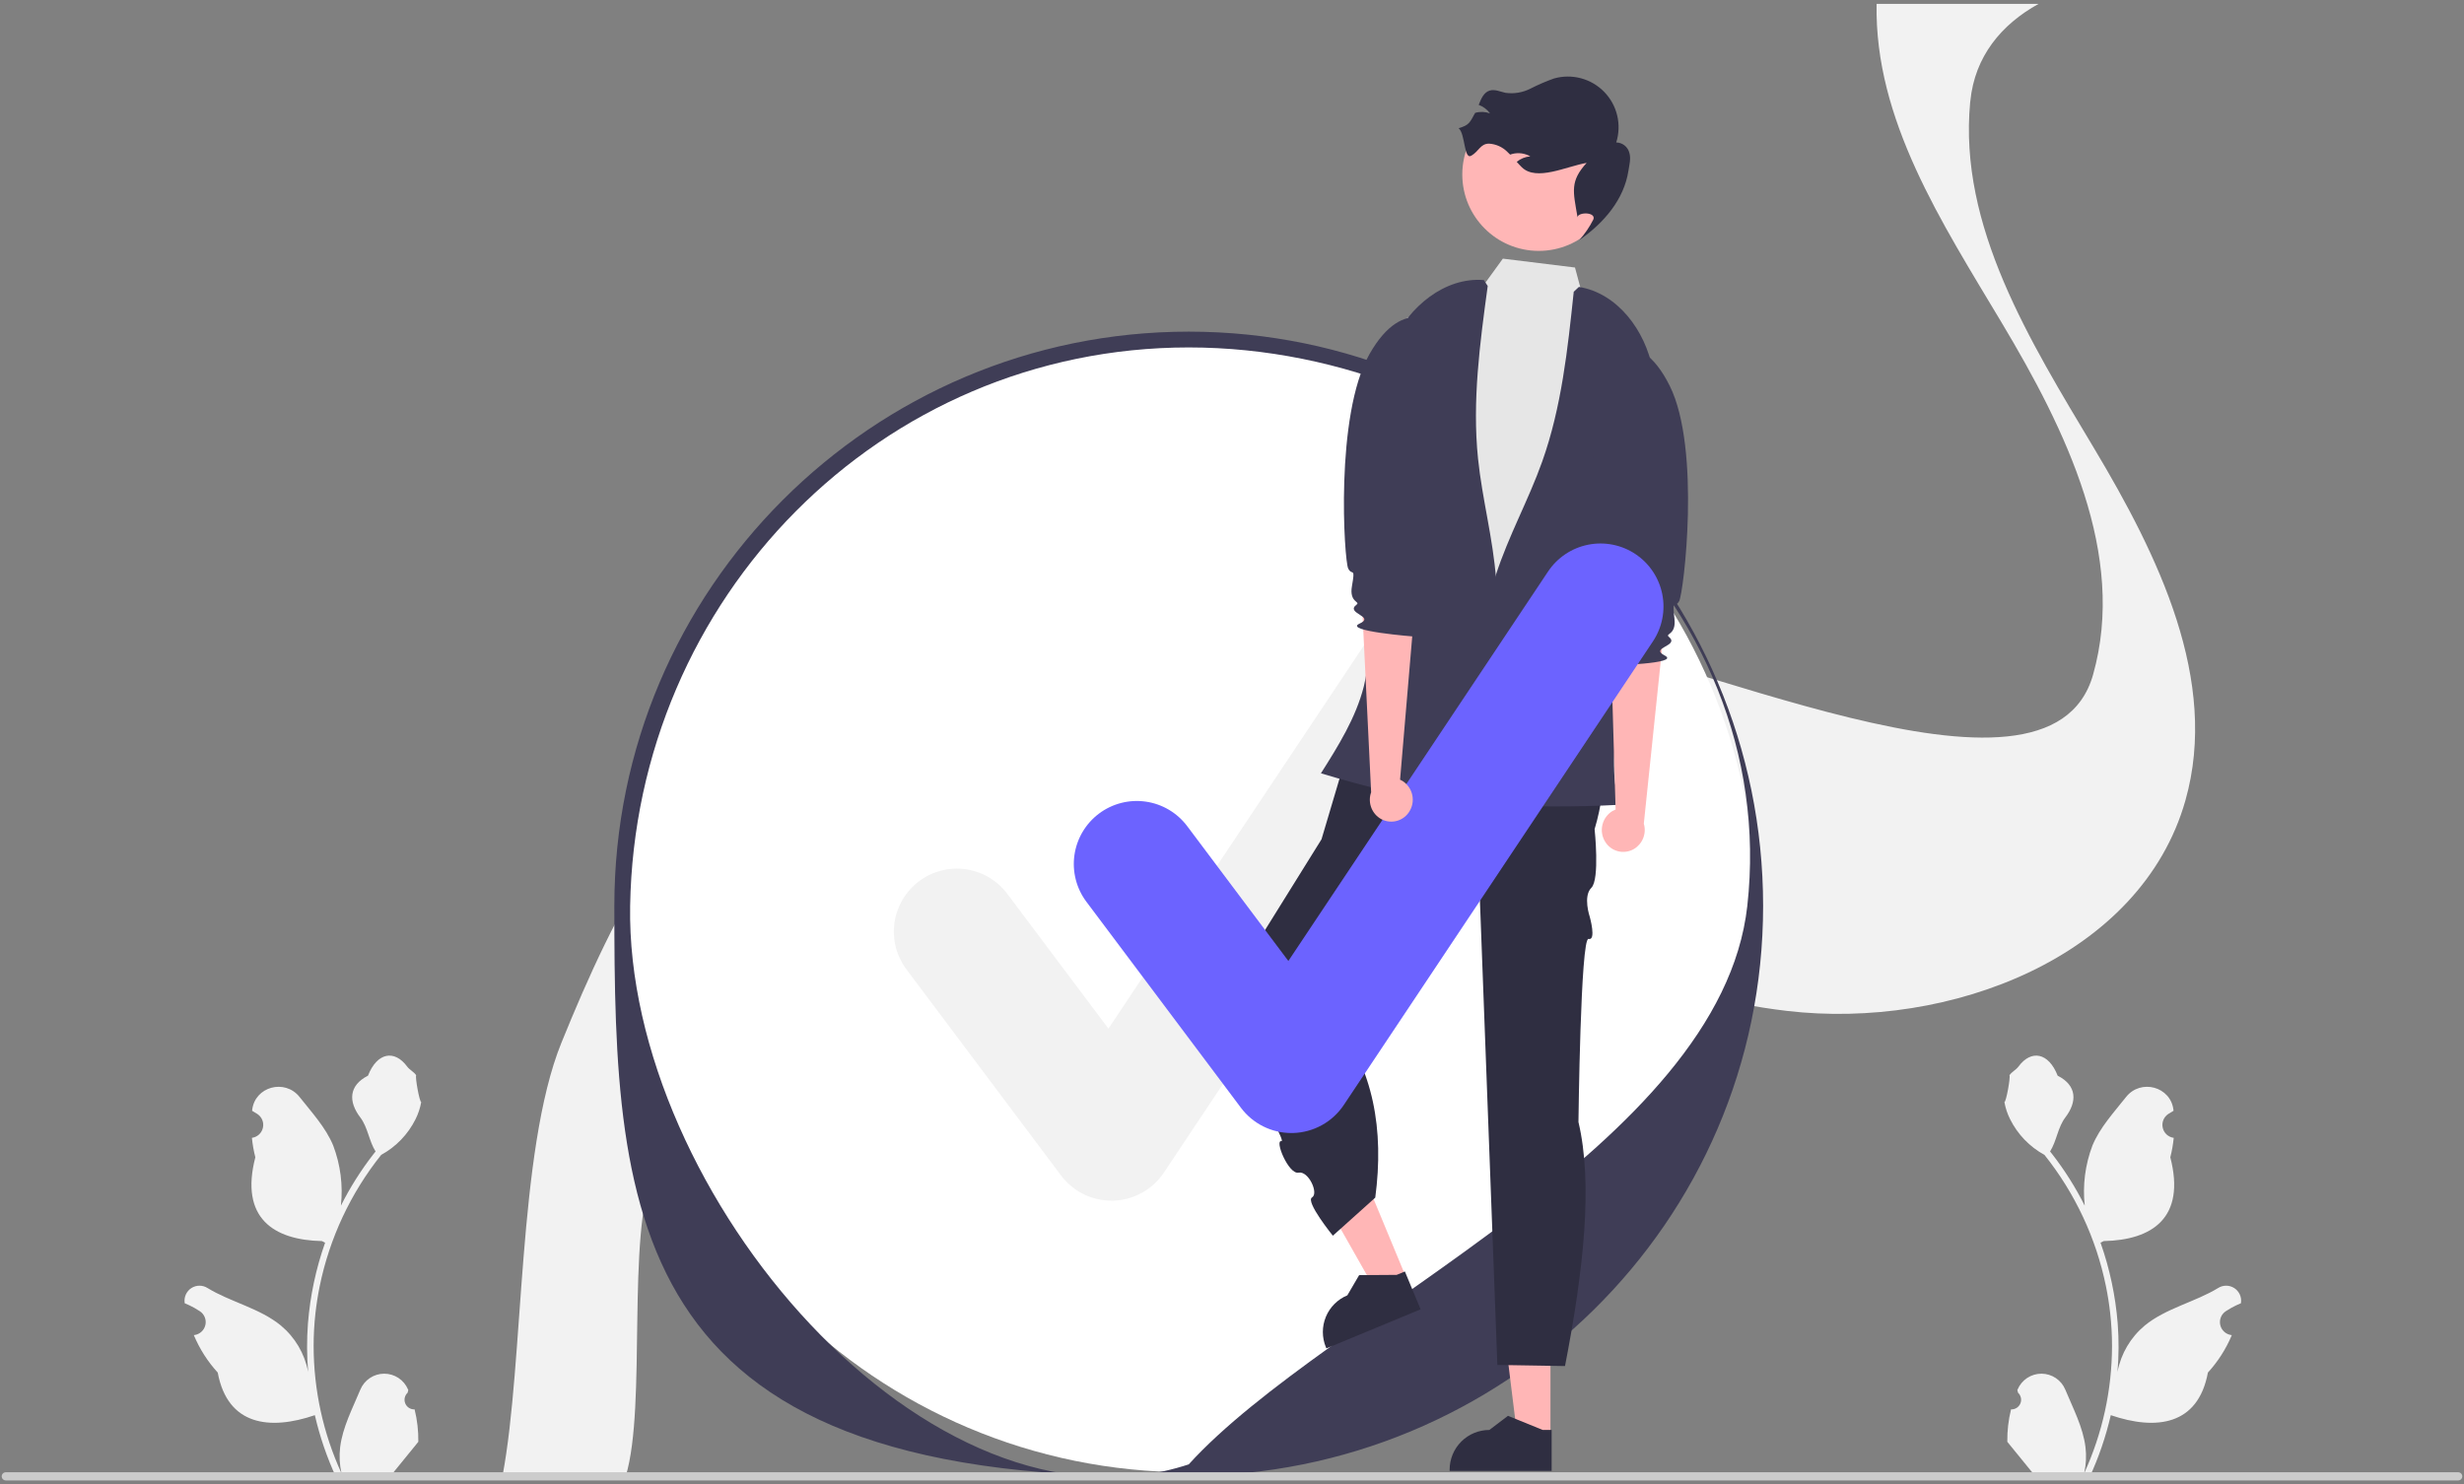 <svg width="317" height="191" viewBox="0 0 317 191" fill="none" xmlns="http://www.w3.org/2000/svg">
<rect x="0" y="0" width="317" height="191" fill="#808080" stroke="none"/>
<g clip-path="url(#clip0_1286_55337)">
<path d="M53.34 181.359C53.086 181.371 52.835 181.304 52.62 181.168C52.406 181.033 52.238 180.834 52.14 180.6C52.042 180.365 52.019 180.107 52.073 179.859C52.127 179.611 52.256 179.385 52.442 179.213L52.527 178.875C52.516 178.848 52.505 178.821 52.493 178.794C52.238 178.191 51.81 177.676 51.263 177.315C50.715 176.954 50.074 176.763 49.419 176.765C48.763 176.768 48.123 176.964 47.579 177.329C47.034 177.694 46.61 178.212 46.359 178.817C45.356 181.234 44.078 183.654 43.764 186.209C43.625 187.338 43.684 188.483 43.937 189.592C41.58 184.452 40.356 178.865 40.349 173.211C40.348 171.792 40.427 170.374 40.585 168.964C40.715 167.808 40.896 166.66 41.128 165.52C42.391 159.337 45.102 153.541 49.04 148.61C50.946 147.57 52.487 145.971 53.456 144.028C53.807 143.329 54.055 142.584 54.193 141.814C53.978 141.843 53.382 138.568 53.544 138.367C53.245 137.913 52.709 137.687 52.381 137.243C50.754 135.037 48.512 135.422 47.341 138.42C44.841 139.682 44.817 141.775 46.351 143.788C47.327 145.069 47.461 146.802 48.318 148.173C48.229 148.285 48.138 148.395 48.05 148.507C46.439 150.579 45.035 152.803 43.858 155.148C44.144 152.521 43.803 149.863 42.862 147.394C41.908 145.092 40.12 143.154 38.545 141.165C36.654 138.775 32.775 139.818 32.442 142.847C32.439 142.877 32.436 142.906 32.433 142.935C32.666 143.067 32.895 143.207 33.12 143.355C33.401 143.543 33.619 143.812 33.745 144.126C33.871 144.44 33.9 144.785 33.826 145.115C33.753 145.446 33.582 145.746 33.335 145.978C33.088 146.209 32.777 146.361 32.442 146.412L32.408 146.417C32.491 147.26 32.639 148.096 32.849 148.916C30.828 156.728 35.19 159.573 41.417 159.701C41.554 159.772 41.688 159.842 41.825 159.909C40.643 163.26 39.901 166.75 39.619 170.292C39.459 172.382 39.469 174.481 39.647 176.569L39.637 176.495C39.186 174.173 37.947 172.078 36.13 170.564C33.431 168.347 29.618 167.53 26.707 165.748C26.397 165.55 26.038 165.444 25.67 165.443C25.302 165.442 24.942 165.546 24.631 165.743C24.321 165.941 24.074 166.222 23.918 166.556C23.763 166.889 23.706 167.26 23.754 167.624C23.758 167.65 23.762 167.676 23.766 167.702C24.2 167.879 24.622 168.082 25.031 168.312C25.265 168.444 25.494 168.584 25.718 168.732C25.999 168.92 26.218 169.188 26.344 169.502C26.47 169.816 26.498 170.161 26.425 170.492C26.352 170.822 26.18 171.123 25.933 171.354C25.686 171.586 25.375 171.737 25.041 171.789L25.006 171.794C24.982 171.797 24.961 171.801 24.936 171.804C25.678 173.575 26.718 175.205 28.013 176.622C29.276 183.442 34.701 184.089 40.504 182.103H40.507C41.144 184.87 42.066 187.563 43.26 190.139H53.093C53.129 190.03 53.16 189.917 53.192 189.807C52.282 189.865 51.368 189.81 50.471 189.645C51.201 188.75 51.93 187.848 52.66 186.953C52.676 186.936 52.691 186.918 52.706 186.9C53.076 186.442 53.449 185.987 53.819 185.529L53.819 185.528C53.839 184.124 53.678 182.722 53.34 181.359Z" fill="#F2F2F2"/>
<path d="M258.725 181.359C258.979 181.371 259.23 181.304 259.445 181.168C259.659 181.033 259.827 180.834 259.925 180.6C260.023 180.365 260.046 180.107 259.992 179.859C259.938 179.611 259.809 179.385 259.623 179.213L259.538 178.875C259.549 178.848 259.56 178.821 259.572 178.794C259.827 178.191 260.255 177.676 260.802 177.315C261.349 176.954 261.991 176.763 262.646 176.765C263.302 176.768 263.942 176.964 264.486 177.329C265.031 177.694 265.455 178.212 265.706 178.817C266.709 181.234 267.987 183.654 268.301 186.209C268.44 187.338 268.381 188.483 268.128 189.592C270.485 184.452 271.708 178.865 271.716 173.211C271.717 171.792 271.638 170.374 271.48 168.964C271.35 167.808 271.169 166.66 270.937 165.52C269.674 159.337 266.963 153.541 263.025 148.61C261.119 147.57 259.578 145.971 258.609 144.028C258.258 143.329 258.01 142.584 257.872 141.814C258.087 141.843 258.683 138.568 258.521 138.367C258.82 137.913 259.356 137.687 259.684 137.243C261.311 135.037 263.553 135.422 264.724 138.42C267.224 139.682 267.248 141.775 265.714 143.788C264.738 145.069 264.604 146.802 263.747 148.173C263.836 148.285 263.927 148.395 264.015 148.507C265.626 150.579 267.03 152.803 268.207 155.148C267.92 152.521 268.262 149.863 269.203 147.394C270.157 145.092 271.945 143.154 273.52 141.165C275.411 138.775 279.29 139.818 279.623 142.847C279.626 142.877 279.629 142.906 279.632 142.935C279.398 143.067 279.169 143.207 278.945 143.355C278.664 143.543 278.446 143.812 278.32 144.126C278.194 144.44 278.165 144.785 278.239 145.115C278.312 145.446 278.483 145.746 278.73 145.978C278.977 146.209 279.288 146.361 279.623 146.412L279.657 146.417C279.574 147.26 279.426 148.096 279.216 148.916C281.236 156.728 276.875 159.573 270.648 159.701C270.511 159.772 270.377 159.842 270.239 159.909C271.422 163.26 272.164 166.75 272.446 170.292C272.606 172.382 272.596 174.481 272.418 176.569L272.428 176.495C272.879 174.173 274.118 172.078 275.935 170.564C278.634 168.347 282.447 167.53 285.358 165.748C285.668 165.55 286.027 165.444 286.395 165.443C286.763 165.442 287.123 165.546 287.433 165.743C287.744 165.941 287.991 166.222 288.147 166.556C288.302 166.889 288.359 167.26 288.311 167.624C288.307 167.65 288.303 167.676 288.299 167.702C287.865 167.879 287.442 168.082 287.034 168.312C286.8 168.444 286.571 168.584 286.347 168.732C286.066 168.92 285.847 169.188 285.721 169.502C285.595 169.816 285.567 170.161 285.64 170.492C285.713 170.822 285.885 171.123 286.132 171.354C286.379 171.586 286.69 171.737 287.024 171.789L287.058 171.794C287.083 171.797 287.104 171.801 287.129 171.804C286.387 173.575 285.347 175.205 284.052 176.622C282.789 183.442 277.364 184.089 271.561 182.103H271.558C270.921 184.87 269.998 187.563 268.805 190.139H258.972C258.936 190.03 258.905 189.917 258.873 189.807C259.783 189.865 260.697 189.81 261.594 189.645C260.864 188.75 260.135 187.848 259.405 186.953C259.389 186.936 259.374 186.918 259.359 186.9C258.989 186.442 258.616 185.987 258.246 185.529L258.245 185.528C258.226 184.124 258.387 182.722 258.725 181.359Z" fill="#F2F2F2"/>
<path d="M64.65 189.919H80.518C83.232 180.781 80.533 159.185 84.11 150.358C90.973 133.434 99.74 115.576 116.105 107.312C123.092 103.784 130.71 102.406 138.49 102.481C149.238 102.582 160.288 105.468 170.404 109.291C174.542 110.852 178.643 112.568 182.727 114.321C198.115 120.933 213.335 128.135 229.883 130.082C250.823 132.543 275.442 123.175 281.161 102.995C285.526 87.546 277.665 71.506 269.421 57.708C261.176 43.91 251.961 29.147 253.466 13.172C253.472 13.118 253.477 13.059 253.488 13.005C254.054 7.268 257.481 3.144 262.266 0.5H241.429C241.154 15.403 249.776 28.557 257.535 41.545C265.779 55.338 273.64 71.383 269.275 86.832C263.556 107.007 216.199 83.358 195.259 80.892C189.346 80.2 198.739 82.661 193.101 80.892C184.258 78.119 183.277 103.548 174.672 99.815C169.314 97.488 163.951 95.177 158.518 93.123C156.268 92.27 153.97 91.471 151.644 90.731C151.639 90.731 151.639 90.731 151.633 90.726C136.019 85.781 118.943 83.856 104.515 91.005C104.418 91.053 104.316 91.101 104.219 91.149C87.854 99.408 79.087 117.265 72.224 134.19C66.553 148.181 67.445 175.161 64.65 189.919Z" fill="#F2F2F2"/>
<path d="M152.932 189.451C193.183 189.451 225.812 156.821 225.812 116.571C225.812 76.32 193.183 43.691 152.932 43.691C112.682 43.691 80.053 76.32 80.053 116.571C80.053 156.821 112.682 189.451 152.932 189.451Z" fill="white"/>
<path d="M152.724 189.918C80.617 191.575 79.036 157.318 79.036 116.571C79.036 75.824 112.186 42.675 152.933 42.675C193.679 42.675 226.829 75.825 226.829 116.571C226.829 157.318 193.471 189.918 152.724 189.918ZM152.933 44.708C113.307 44.708 81.737 76.951 81.069 116.571C80.449 153.422 119.597 199.407 152.933 188.434C170.809 168.746 221.352 147.54 224.796 116.571C229.174 77.188 192.558 44.708 152.933 44.708Z" fill="#3F3D56"/>
<path d="M142.99 154.501C141.731 154.501 140.49 154.208 139.365 153.645C138.239 153.082 137.26 152.265 136.505 151.258L116.622 124.747C115.983 123.896 115.518 122.926 115.253 121.895C114.989 120.863 114.93 119.79 115.08 118.736C115.231 117.681 115.587 116.667 116.13 115.751C116.672 114.834 117.39 114.034 118.242 113.395C119.094 112.756 120.063 112.291 121.095 112.027C122.127 111.763 123.2 111.705 124.254 111.856C125.308 112.007 126.323 112.364 127.239 112.907C128.155 113.449 128.955 114.168 129.593 115.02L142.601 132.362L176.011 82.249C177.204 80.461 179.058 79.221 181.166 78.8C183.274 78.379 185.462 78.812 187.251 80.004C189.039 81.196 190.281 83.05 190.703 85.158C191.125 87.265 190.693 89.454 189.502 91.243L149.736 150.891C149.017 151.97 148.049 152.861 146.915 153.488C145.78 154.116 144.512 154.463 143.216 154.499C143.14 154.5 143.065 154.501 142.99 154.501Z" fill="#F2F2F2"/>
<path d="M0.219 189.975C0.219 190.044 0.232 190.112 0.258 190.176C0.285 190.24 0.323 190.298 0.372 190.347C0.421 190.396 0.479 190.434 0.543 190.46C0.606 190.487 0.675 190.5 0.744 190.5H316.257C316.396 190.5 316.53 190.445 316.628 190.346C316.727 190.248 316.782 190.114 316.782 189.975C316.782 189.836 316.727 189.702 316.628 189.604C316.53 189.506 316.396 189.45 316.257 189.45H0.744C0.675 189.45 0.606 189.463 0.543 189.49C0.479 189.516 0.421 189.555 0.372 189.603C0.323 189.652 0.285 189.71 0.258 189.774C0.232 189.838 0.219 189.906 0.219 189.975Z" fill="#CCCCCC"/>
<path d="M199.472 184.83H195.205L193.175 168.369L199.473 168.37L199.472 184.83Z" fill="#FFB6B6"/>
<path d="M199.623 189.281L186.5 189.281V189.115C186.5 187.76 187.038 186.461 187.996 185.503C188.954 184.545 190.253 184.007 191.608 184.007L194.005 182.188L198.478 184.007L199.623 184.007L199.623 189.281Z" fill="#2F2E41"/>
<path d="M180.92 164.429L176.978 166.064L168.797 151.637L174.615 149.225L180.92 164.429Z" fill="#FFB6B6"/>
<path d="M182.764 168.484L170.642 173.511L170.578 173.357C170.059 172.106 170.059 170.7 170.576 169.448C171.094 168.196 172.088 167.201 173.339 166.682L174.857 164.084L179.685 164.051L180.743 163.612L182.764 168.484Z" fill="#2F2E41"/>
<path d="M204.351 91.194L174.066 94.358L170.015 108.003L155.985 130.549C155.985 130.549 165.775 147.026 164.856 146.846C163.937 146.667 165.774 151.158 167.061 150.897C168.348 150.636 169.686 153.565 168.796 154.086C167.906 154.606 171.476 159.009 171.476 159.009L176.931 154.112C178.091 145.36 176.689 137.57 171.695 131.13L187.324 114.257L190.288 113.027L192.64 175.64L201.342 175.783C203.743 163.432 204.949 152.315 203.072 144.385C203.072 144.385 203.342 120.562 204.371 120.822C205.4 121.083 204.528 117.979 204.528 117.979C204.528 117.979 203.626 115.336 204.734 114.24C205.841 113.143 205.15 106.694 205.15 106.694C206.979 100.59 206.428 95.551 204.351 91.194Z" fill="#2F2E41"/>
<path d="M181.065 40.842L189.437 38.673L193.346 33.282L202.627 34.423L204.603 41.776L211.21 45.611C211.21 45.611 207.558 84.239 208.427 86.36C209.295 88.481 212.41 88.306 209.75 91.04C207.09 93.774 206.738 92.673 207.355 95.65C207.972 98.626 212.472 101.776 207.355 101.745C202.238 101.714 171.361 101.273 172.243 97.744C173.125 94.215 173.111 95.111 174.442 92.899C175.772 90.686 176.667 91.923 176.22 88.658C175.772 85.393 176.213 83.188 176.213 81.423C176.213 79.659 177.691 63.626 177.691 63.626L181.065 40.842Z" fill="#E6E6E6"/>
<path d="M197.963 32.286C203.395 32.286 207.799 27.883 207.799 22.451C207.799 17.019 203.395 12.615 197.963 12.615C192.531 12.615 188.128 17.019 188.128 22.451C188.128 27.883 192.531 32.286 197.963 32.286Z" fill="#FFB6B6"/>
<path d="M187.657 16.498C188.521 17.196 188.323 20.59 189.285 20.037C190.248 19.484 190.448 18.493 191.556 18.483C192.459 18.533 193.312 18.918 193.945 19.564C194.063 19.671 194.175 19.782 194.284 19.893C194.384 19.858 194.482 19.826 194.586 19.8C195.363 19.61 196.184 19.726 196.878 20.123C196.237 20.169 195.626 20.415 195.132 20.827C195.344 21.064 195.559 21.302 195.784 21.523C197.668 23.369 201.53 21.403 204.127 20.959C201.964 23.321 202.39 24.639 202.928 27.796L202.931 27.968C203.041 27.24 205.373 27.277 204.988 28.242C204.506 29.197 203.902 30.085 203.191 30.884C206.368 28.683 208.933 25.65 209.499 21.985C209.616 21.215 209.843 20.429 209.623 19.678C209.53 19.298 209.314 18.96 209.008 18.716C208.702 18.472 208.324 18.336 207.933 18.33C208.287 17.206 208.329 16.007 208.056 14.861C207.783 13.714 207.205 12.663 206.382 11.82C205.559 10.976 204.523 10.371 203.384 10.069C202.245 9.767 201.046 9.779 199.913 10.104C198.88 10.471 197.872 10.906 196.896 11.406C195.911 11.908 194.796 12.097 193.701 11.947C193.019 11.806 192.327 11.453 191.659 11.653C190.884 11.886 190.551 12.704 190.24 13.494C190.823 13.707 191.329 14.089 191.694 14.591C191.091 14.369 190.434 14.342 189.815 14.515C189.804 14.517 189.793 14.52 189.782 14.524C189.08 15.781 189.039 16.09 187.657 16.498Z" fill="#2F2E41"/>
<path d="M190.9 36.038C185.863 35.632 181.263 39.485 179.166 44.083C177.069 48.682 176.931 53.898 176.829 58.951L176.513 74.658C176.466 76.982 176.419 79.307 176.304 81.629C176.244 83.888 175.96 86.136 175.455 88.339C174.428 92.381 172.169 95.984 169.942 99.511C175.642 101.234 181.439 102.618 187.303 103.657C190.231 94.186 193.192 84.443 192.473 74.556C192.092 69.324 190.685 64.216 190.15 58.997C189.392 51.607 190.396 44.161 191.398 36.8" fill="#3F3D56"/>
<path d="M203.129 36.921C208.119 37.724 211.673 42.559 212.618 47.523C213.563 52.488 212.458 57.588 211.357 62.52C210.216 67.631 209.075 72.742 207.934 77.853C207.428 80.122 206.921 82.391 206.482 84.674C206.056 86.892 207.842 89.736 207.862 91.995C207.9 96.166 207.09 99.601 208.415 103.556C202.469 103.876 196.509 103.844 190.567 103.461C189.971 93.565 189.408 83.397 192.455 73.964C194.068 68.972 196.648 64.344 198.406 59.402C200.897 52.403 201.69 44.932 202.465 37.543" fill="#3F3D56"/>
<path d="M206.455 108.226C206.085 107.58 205.981 106.815 206.166 106.094C206.35 105.372 206.809 104.752 207.445 104.363C207.575 104.287 207.712 104.221 207.853 104.166L207.217 82.501L214.11 80.747L211.481 105.988C211.661 106.591 211.636 107.237 211.41 107.824C211.185 108.412 210.771 108.908 210.233 109.236C209.925 109.42 209.585 109.541 209.23 109.592C208.876 109.644 208.514 109.626 208.167 109.538C207.82 109.45 207.493 109.295 207.206 109.081C206.919 108.867 206.676 108.598 206.493 108.29C206.48 108.269 206.468 108.247 206.455 108.226Z" fill="#FFB6B6"/>
<path d="M205.952 45.577C205.952 45.577 210.763 41.508 214.812 49.643C218.86 57.779 216.598 76.364 216.028 77.356C215.458 78.348 215.11 76.966 215.423 79.61C215.676 81.76 214.167 81.491 214.709 81.95C216.136 83.16 212.138 83.298 214.192 84.364C216.245 85.43 207.055 85.63 207.055 85.63C207.055 85.63 205.944 84.836 206.716 81.843C207.149 80.162 208.235 79.547 207.077 78.769C205.919 77.991 208.273 75.586 208.275 75.058C208.276 74.53 204.604 62.988 204.604 62.988L205.952 45.577Z" fill="#3F3D56"/>
<path d="M166.138 145.797C164.88 145.797 163.639 145.504 162.513 144.941C161.388 144.378 160.408 143.561 159.654 142.554L139.771 116.043C139.132 115.192 138.666 114.222 138.402 113.191C138.137 112.159 138.078 111.086 138.229 110.032C138.379 108.977 138.736 107.963 139.278 107.047C139.821 106.13 140.538 105.33 141.39 104.691C142.242 104.052 143.212 103.587 144.243 103.323C145.275 103.059 146.349 103.001 147.403 103.152C148.457 103.302 149.471 103.66 150.387 104.202C151.303 104.745 152.103 105.463 152.742 106.316L165.75 123.658L199.159 73.545C199.75 72.659 200.509 71.898 201.394 71.306C202.278 70.714 203.271 70.301 204.315 70.093C205.359 69.884 206.433 69.883 207.478 70.089C208.522 70.296 209.516 70.706 210.402 71.297C211.287 71.887 212.048 72.646 212.641 73.531C213.233 74.416 213.645 75.408 213.854 76.452C214.063 77.496 214.064 78.571 213.857 79.615C213.651 80.66 213.241 81.653 212.65 82.539L172.885 142.187C172.165 143.266 171.198 144.157 170.063 144.784C168.929 145.412 167.66 145.758 166.364 145.795C166.289 145.796 166.214 145.797 166.138 145.797Z" fill="#6C63FF"/>
<path d="M181.295 104.462C181.7 103.838 181.846 103.08 181.702 102.35C181.557 101.619 181.133 100.974 180.52 100.551C180.394 100.467 180.262 100.394 180.123 100.332L181.956 78.736L175.171 76.603L176.4 101.95C176.187 102.542 176.177 103.189 176.37 103.788C176.563 104.387 176.948 104.906 177.467 105.262C177.764 105.463 178.098 105.602 178.449 105.674C178.8 105.745 179.161 105.746 179.513 105.678C179.865 105.609 180.199 105.472 180.498 105.275C180.797 105.077 181.054 104.822 181.254 104.525C181.268 104.504 181.281 104.483 181.295 104.462Z" fill="#FFB6B6"/>
<path d="M185.266 41.981C185.266 41.981 180.687 37.653 176.195 45.552C171.703 53.451 172.935 72.133 173.449 73.155C173.963 74.177 174.387 72.817 173.929 75.439C173.557 77.572 175.079 77.387 174.513 77.815C173.02 78.945 177.004 79.303 174.895 80.254C172.786 81.205 181.951 81.912 181.951 81.912C181.951 81.912 183.104 81.181 182.499 78.15C182.159 76.447 181.109 75.773 182.308 75.061C183.507 74.348 181.29 71.816 181.318 71.289C181.345 70.762 185.649 59.441 185.649 59.441L185.266 41.981Z" fill="#3F3D56"/>
</g>
<defs>
<clipPath id="clip0_1286_55337">
<rect width="316.563" height="190" fill="white" transform="translate(0.219 0.5)"/>
</clipPath>
</defs>
</svg>
